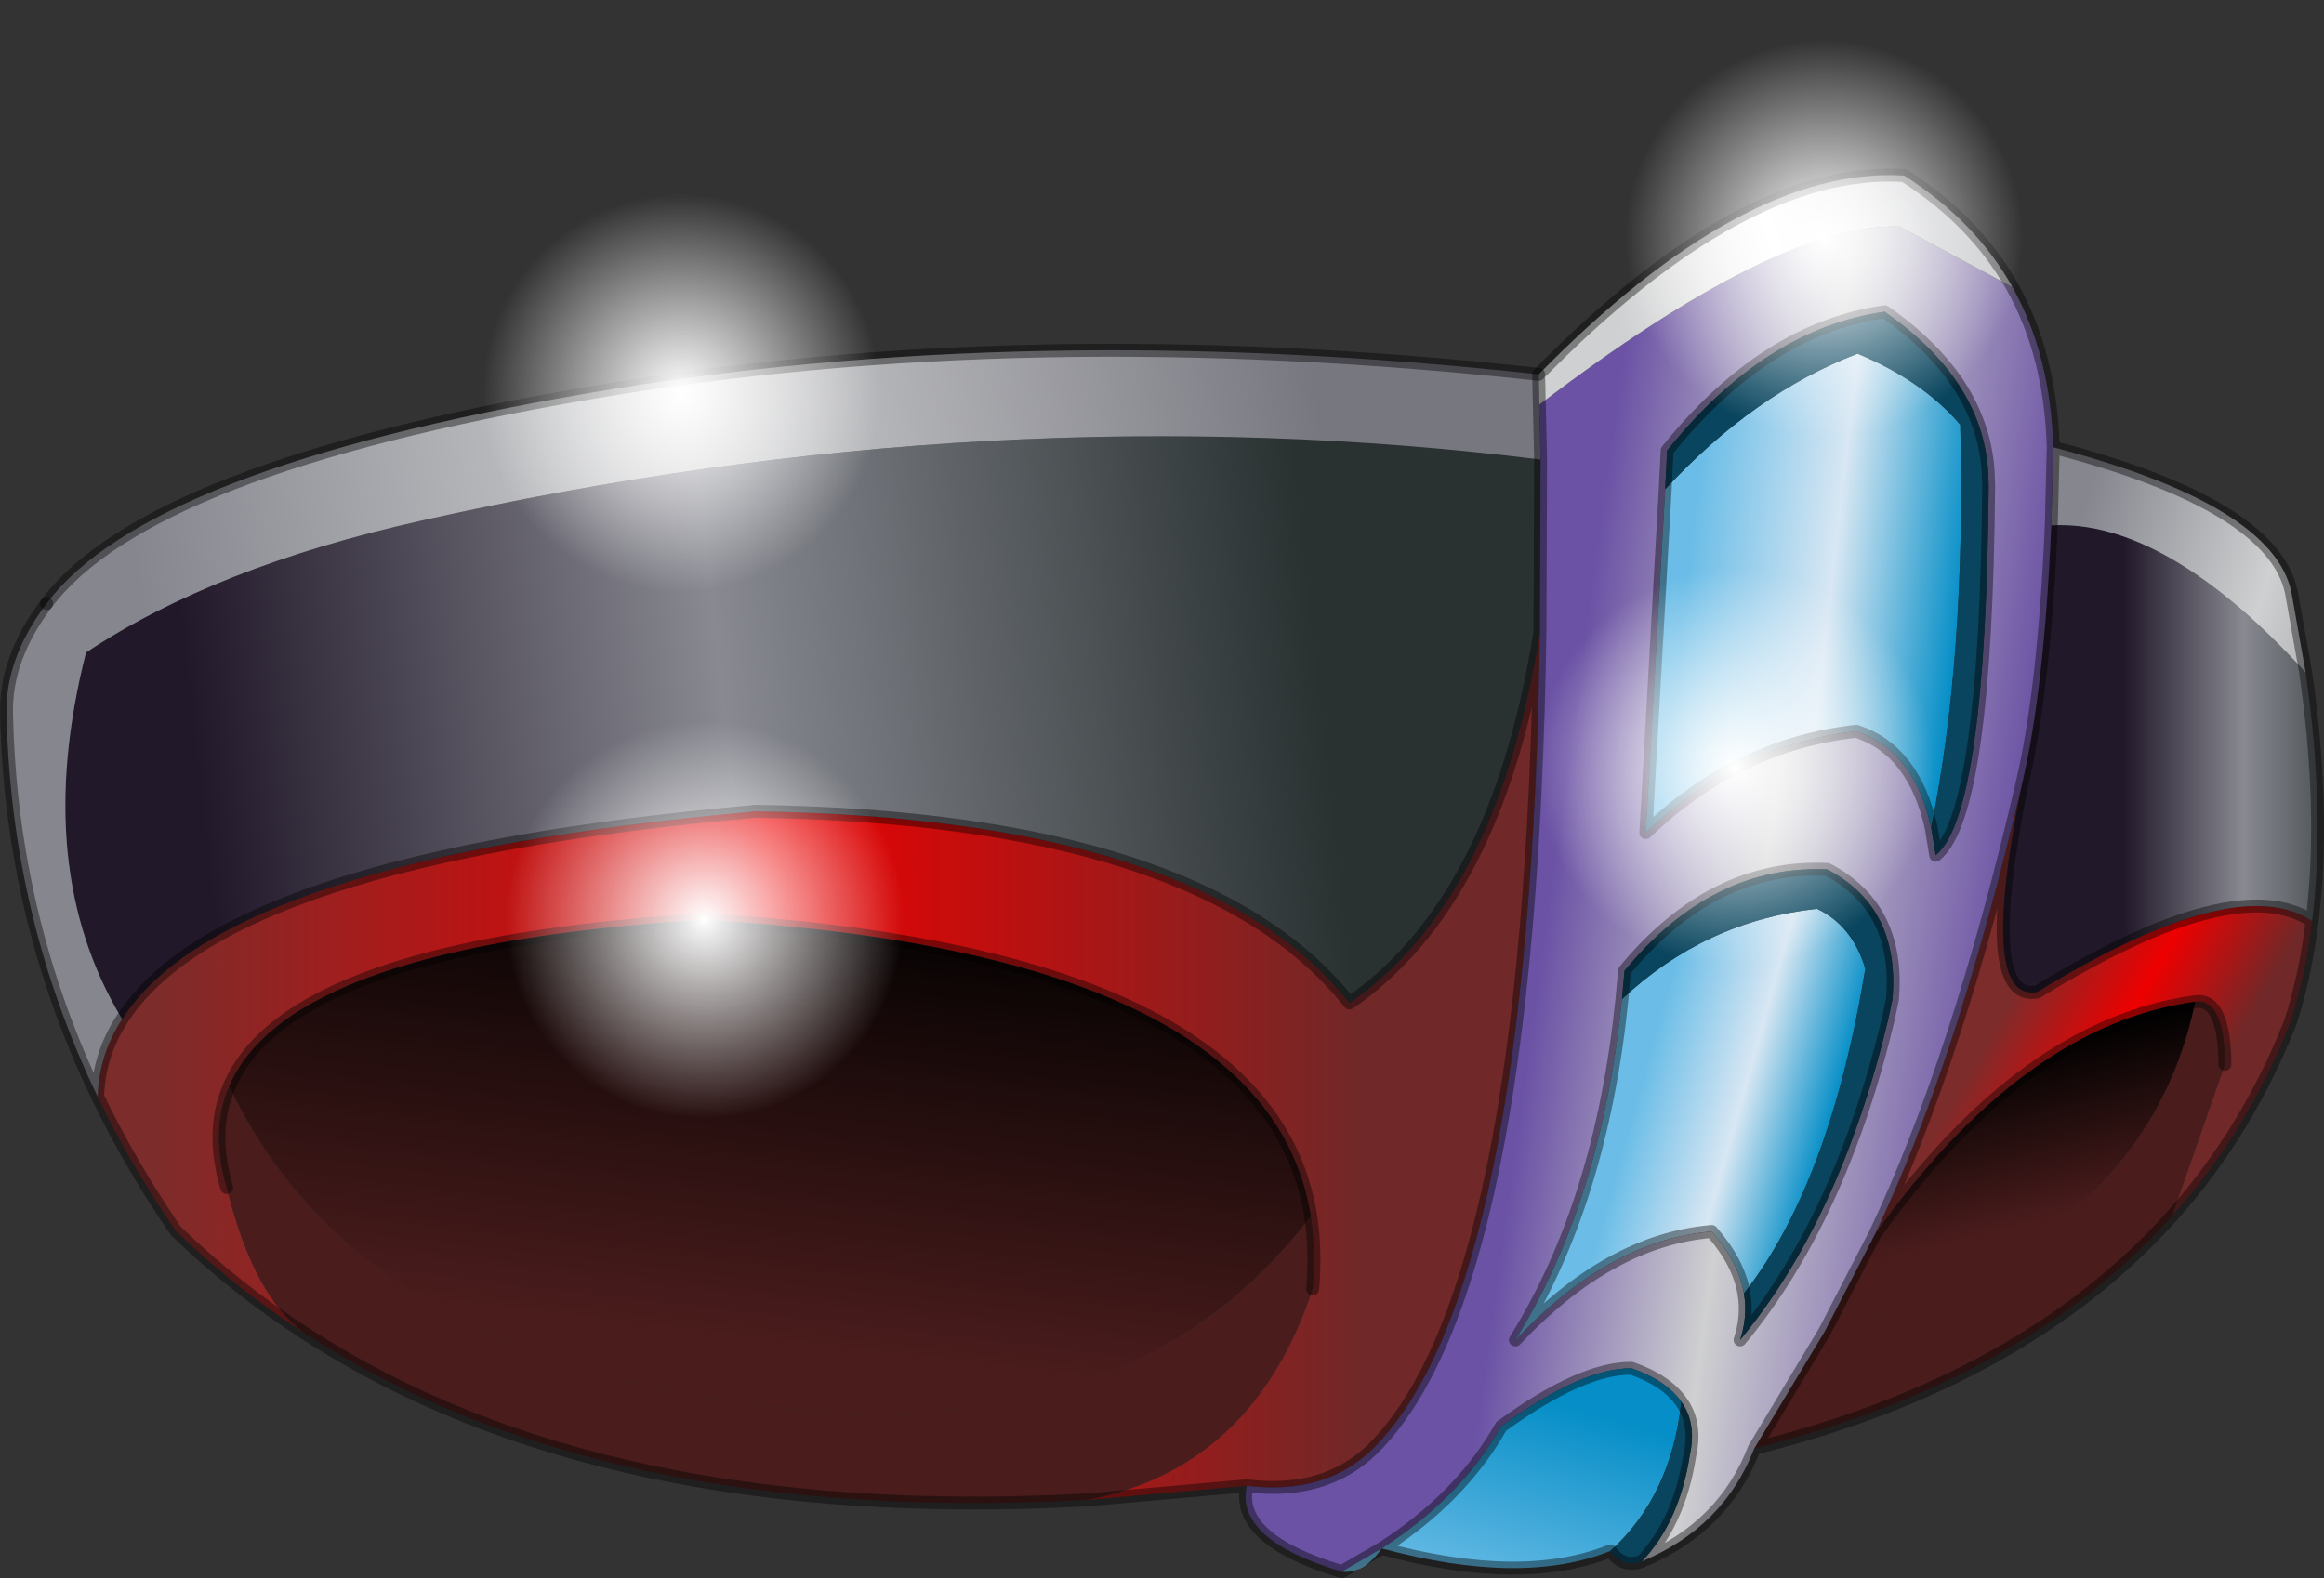 <?xml version="1.0" encoding="UTF-8"?>
<svg version="1.1" viewBox="0 0 179.98 122.25" xmlns="http://www.w3.org/2000/svg" xmlns:cc="http://creativecommons.org/ns#" xmlns:dc="http://purl.org/dc/elements/1.1/" xmlns:rdf="http://www.w3.org/1999/02/22-rdf-syntax-ns#" xmlns:xlink="http://www.w3.org/1999/xlink">
<rect x="0" y="0" width="179.98" height="122.25" fill="#333333" stroke="none"/>
<g transform="translate(-246.59 -139.6)">
<use transform="translate(246.6,152.65)" width="179.95" height="109.2" xlink:href="#c"/>
<use transform="translate(369.35,139.6)" width="37" height="37" xlink:href="#a"/>
<use transform="translate(362.45,180.6)" width="37" height="37" xlink:href="#a"/>
<use transform="translate(280.85,151.55)" width="37" height="37" xlink:href="#a"/>
<use transform="translate(282.65,192.35)" width="37" height="37" xlink:href="#a"/>
</g>
<defs>
<g id="c" transform="translate(-246.6,-152.65)">
<path d="m365.85 188.55q-0.75 51.2-12.95 63.3-3.7 3.6-9.75 2.85l-12.45 1.1q12.9-2.4 17.55-16.35 0.25-3-0.15-5.65-3.25-20.3-46.95-22.95-32.15 1.95-36.8 12.9-1.5 3.45-0.2 7.85 2.1 8.55 6.15 11.35-5.5-3.55-10.1-8-3.5-5.1-6.05-10.4 0.1-3.25 1.9-6 7.95-12.45 49.05-16.1 34.65 0.5 46 14.85 11.45-7.9 14.75-28.75" fill="url(#q)" fill-rule="evenodd"/>
<path d="m391.8 235.2q6.4-13.45 11.4-34.95-3.45 17 1.15 16.2 15.4-9.45 21.3-5.5-0.5 4.15-1.65 7.75-3.35 8.55-9.2 15.1l4.1-11.75q-0.05-5.15-2.3-4.85-13.25 1.8-24.8 18" fill="url(#p)" fill-rule="evenodd"/>
<path d="m382.45 251.8 5.45-9.05q24.8-6.6 28.7-25.55 2.25-0.3 2.3 4.85l-4.1 11.75q-11.45 12.8-32.35 18m-34.35-18q0.4 2.65 0.15 5.65-4.65 13.95-17.55 16.35-37.5 2-60.4-12.85-4.05-2.8-6.15-11.35-1.3-4.4 0.2-7.85 9.15 19.35 36.9 24.1 32 5.6 46.85-14.05" fill="#4a1c1c" fill-rule="evenodd"/>
<path d="m264.35 223.75q4.65-10.95 36.8-12.9 43.7 2.65 46.95 22.95-14.85 19.65-46.85 14.05-27.75-4.75-36.9-24.1" fill="url(#k)" fill-rule="evenodd"/>
<path d="m387.9 242.75 3.9-7.55q11.55-16.2 24.8-18-3.9 18.95-28.7 25.55" fill="url(#j)" fill-rule="evenodd"/>
<path d="m365.9 175.2-0.05 13.35q-3.3 20.85-14.75 28.75-11.35-14.35-46-14.85-41.1 3.65-49.05 16.1-7.05-11.7-2.8-28.4 10-6.65 25.9-10.2 44.5-10 86.75-4.75" fill="url(#i)" fill-rule="evenodd"/>
<path d="m403.2 200.25q1.7-7.25 2.25-19.95 8.8-0.5 19.7 11.4 1.55 10.75 0.5 19.25-5.9-3.95-21.3 5.5-4.6 0.8-1.15-16.2" fill="url(#h)" fill-rule="evenodd"/>
<path d="m365.75 168.6 0.05 2.35 0.1 4.25q-42.25-5.25-86.75 4.75-15.9 3.55-25.9 10.2-4.25 16.7 2.8 28.4-1.8 2.75-1.9 6-6.7-13.9-7.05-29.55-0.15-4.35 3.1-8.65 7.8-10.45 42-16.3 33.7-5.8 73.55-1.45" fill="url(#g)" fill-rule="evenodd"/>
<path d="m405.45 180.3 0.15-6.05q17.05 4.45 18.45 11.25l1.1 6.2q-10.9-11.9-19.7-11.4" fill="url(#f)" fill-rule="evenodd"/>
<path d="m396.15 203.7 0.35 2.15q3.9-3.15 4.1-28.65l-0.05-1.25q-0.55-7-8-12.2-9.25 1.3-16.85 10.75l-0.15 3-1.5 26.6q7.15-6.85 16.3-7.85 4.45 1.45 5.8 7.45m-30.35-32.75q18.5-14.1 27.9-13.8l8.75 4.7q2.95 5.3 3.15 12.4l-0.15 6.05q-0.55 12.7-2.25 19.95-5 21.5-11.4 34.95l-3.9 7.55-5.45 9.05q-2.35 6.1-8.7 8.75 2.9-3.05 3.7-8.2 0.55-2.5-0.65-4.15-1.15-1.65-3.85-2.6-3.85-0.05-10.1 4.5-3.1 5.5-9.25 9.45l-3.1 1.8q-8.3-2.5-7.35-6.65 6.05 0.75 9.75-2.85 12.2-12.1 12.95-63.3l0.05-13.35-0.1-4.25m15.85 68.85q0.3 1.8-0.3 3.6 7.8-9.4 11.5-24.95l0.3-1.45q0.6-7.1-5.05-10.05-8.9-0.4-15.7 7.85l-0.2 2.2q-1.6 15.75-8.25 26.4 7.3-7.75 15.2-8.4 2.1 2.4 2.5 4.8" fill="url(#e)" fill-rule="evenodd"/>
<path d="m402.45 161.85-8.75-4.7q-9.4-0.3-27.9 13.8l-0.05-2.35q15.85-16.15 28.3-15.4 5.5 3.5 8.4 8.65" fill="url(#d)" fill-rule="evenodd"/>
<path d="m375.55 177.5q6.9-7.45 14.9-10.5 5.05 2.1 7.95 5.5 0.45 17.9-2.25 31.2-1.35-6-5.8-7.45-9.15 1-16.3 7.85l1.5-26.6" fill="url(#o)" fill-rule="evenodd"/>
<path d="m372.2 217q6.45-6.05 15.1-7 2.75 1.3 3.75 4.65-2.75 16.65-9.4 25.15-0.4-2.4-2.5-4.8-7.9 0.65-15.2 8.4 6.65-10.65 8.25-26.4" fill="url(#n)" fill-rule="evenodd"/>
<path d="m350.5 261.35 3.1-1.8q6.15-3.95 9.25-9.45 6.25-4.55 10.1-4.5 2.7 0.95 3.85 2.6-0.8 7.3-5.5 11.55-6.85 2.75-17.7-0.2-1.4 2-3.1 1.8" fill="url(#m)" fill-rule="evenodd"/>
<path d="m396.15 203.7q2.7-13.3 2.25-31.2-2.9-3.4-7.95-5.5-8 3.05-14.9 10.5l0.15-3q7.6-9.45 16.85-10.75 7.45 5.2 8 12.2l0.05 1.25q-0.2 25.5-4.1 28.65l-0.35-2.15m-19.35 44.5q1.2 1.65 0.65 4.15-0.8 5.15-3.7 8.2-1.45 0.55-2.45-0.8 4.7-4.25 5.5-11.55m-4.6-31.2 0.2-2.2q6.8-8.25 15.7-7.85 5.65 2.95 5.05 10.05l-0.3 1.45q-3.7 15.55-11.5 24.95 0.6-1.8 0.3-3.6 6.65-8.5 9.4-25.15-1-3.35-3.75-4.65-8.65 0.95-15.1 7" fill="#09455e" fill-rule="evenodd"/>
<path d="m396.15 203.7 0.35 2.15q3.9-3.15 4.1-28.65l-0.05-1.25q-0.55-7-8-12.2-9.25 1.3-16.85 10.75l-0.15 3-1.5 26.6q7.15-6.85 16.3-7.85 4.45 1.45 5.8 7.45m6.3-41.85q-2.9-5.15-8.4-8.65-12.45-0.75-28.3 15.4l0.05 2.35 0.1 4.25-0.05 13.35q-0.75 51.2-12.95 63.3-3.7 3.6-9.75 2.85-0.95 4.15 7.35 6.65l3.1-1.8q6.15-3.95 9.25-9.45 6.25-4.55 10.1-4.5 2.7 0.95 3.85 2.6 1.2 1.65 0.65 4.15-0.8 5.15-3.7 8.2 6.35-2.65 8.7-8.75l5.45-9.05 3.9-7.55q6.4-13.45 11.4-34.95 1.7-7.25 2.25-19.95l0.15-6.05q-0.2-7.1-3.15-12.4m22.7 29.85-1.1-6.2q-1.4-6.8-18.45-11.25m19.55 17.45q1.55 10.75 0.5 19.25-0.5 4.15-1.65 7.75-3.35 8.55-9.2 15.1-11.45 12.8-32.35 18m34.15-34.6q2.25-0.3 2.3 4.85m-37.25 17.75q0.3 1.8-0.3 3.6 7.8-9.4 11.5-24.95l0.3-1.45q0.6-7.1-5.05-10.05-8.9-0.4-15.7 7.85l-0.2 2.2m9.45 22.8q-0.4-2.4-2.5-4.8-7.9 0.65-15.2 8.4 6.65-10.65 8.25-26.4m53.45-6.05q-5.9-3.95-21.3 5.5-4.6 0.8-1.15-16.2m-55.1 33.55q0.4 2.65 0.15 5.65m-17.55 16.35 12.45-1.1m10.45 4.85q10.85 2.95 17.7 0.2 1 1.35 2.45 0.8m18.05-25.35q11.55-16.2 24.8-18m-160.55 1.35q7.95-12.45 49.05-16.1 34.65 0.5 46 14.85 11.45-7.9 14.75-28.75m-115.65-2.2q-3.25 4.3-3.1 8.65 0.35 15.65 7.05 29.55 0.1-3.25 1.9-6m8.1 13.05q-1.3-4.4 0.2-7.85 4.65-10.95 36.8-12.9 43.7 2.65 46.95 22.95m-93.95-9.25q2.55 5.3 6.05 10.4 4.6 4.45 10.1 8 22.9 14.85 60.4 12.85" fill="none" stroke="#000" stroke-linecap="round" stroke-linejoin="round" stroke-opacity=".4"/>
<path d="m250.2 186.35q7.8-10.45 42-16.3 33.7-5.8 73.55-1.45" fill="none" stroke="#000" stroke-linecap="round" stroke-linejoin="round" stroke-opacity=".4"/>
</g>
<linearGradient id="q" x1="-819.2" x2="819.2" gradientTransform="matrix(.057 0 0 .041 305.15 222.25)" gradientUnits="userSpaceOnUse">
<stop stop-color="#7c2c2b" offset="0"/>
<stop stop-color="#e00" offset=".51"/>
<stop stop-color="#712828" offset="1"/>
</linearGradient>
<linearGradient id="p" x1="-819.2" x2="819.2" gradientTransform="matrix(.009 .005 -.017 .03 403.9 231.3)" gradientUnits="userSpaceOnUse">
<stop stop-color="#7c2c2b" offset="0"/>
<stop stop-color="#e00" offset=".51"/>
<stop stop-color="#712828" offset="1"/>
</linearGradient>
<linearGradient id="k" x1="-819.2" x2="819.2" gradientTransform="matrix(.003 -.022 .051 .006 306.65 225.15)" gradientUnits="userSpaceOnUse">
<stop stop-color="#4a1c1c" offset="0"/>
<stop offset="1"/>
</linearGradient>
<linearGradient id="j" x1="-819.2" x2="819.2" gradientTransform="matrix(-.002 -.008 .02 -.005 401.65 227.9)" gradientUnits="userSpaceOnUse">
<stop stop-color="#4a1c1c" offset="0"/>
<stop offset="1"/>
</linearGradient>
<linearGradient id="i" x1="-819.2" x2="819.2" gradientTransform="matrix(.053 -.005 .003 .027 305.8 200.05)" gradientUnits="userSpaceOnUse">
<stop stop-color="#211829" offset="0"/>
<stop stop-color="#888991" offset=".471"/>
<stop stop-color="#293131" offset="1"/>
</linearGradient>
<linearGradient id="h" x1="-819.2" x2="819.2" gradientTransform="matrix(.012 0 0 .022 420.9 198.4)" gradientUnits="userSpaceOnUse">
<stop stop-color="#211829" offset="0"/>
<stop stop-color="#888991" offset=".471"/>
<stop stop-color="#293131" offset="1"/>
</linearGradient>
<linearGradient id="g" x1="-819.2" x2="819.2" gradientTransform="matrix(.056 -.007 .004 .029 305.15 193.8)" gradientUnits="userSpaceOnUse">
<stop stop-color="#85868e" offset="0"/>
<stop stop-color="#cfd0d1" offset=".471"/>
<stop stop-color="#777780" offset="1"/>
</linearGradient>
<linearGradient id="f" x1="-819.2" x2="819.2" gradientTransform="matrix(.019 .005 -.002 .007 423 184.95)" gradientUnits="userSpaceOnUse">
<stop stop-color="#85868e" offset="0"/>
<stop stop-color="#cfd0d1" offset=".471"/>
<stop stop-color="#777780" offset="1"/>
</linearGradient>
<linearGradient id="e" x1="-819.2" x2="819.2" gradientTransform="matrix(.021 .003 -.009 .066 383.85 210.9)" gradientUnits="userSpaceOnUse">
<stop stop-color="#6b52a5" offset="0"/>
<stop stop-color="#cfd0d1" offset=".471"/>
<stop stop-color="#6f57a6" offset="1"/>
</linearGradient>
<linearGradient id="d" x1="-819.2" x2="819.2" gradientTransform="matrix(.015 -.004 .002 .007 384.1 160.75)" gradientUnits="userSpaceOnUse">
<stop stop-color="#cfd0d1" offset="0"/>
<stop stop-color="#fff" offset=".518"/>
<stop stop-color="#cbcccf" offset="1"/>
</linearGradient>
<linearGradient id="o" x1="-819.2" x2="819.2" gradientTransform="matrix(.013 .002 -.003 .026 388.1 184.5)" gradientUnits="userSpaceOnUse">
<stop stop-color="#6bbde7" offset="0"/>
<stop stop-color="#d8e7f3" offset=".518"/>
<stop stop-color="#008cc6" offset="1"/>
</linearGradient>
<linearGradient id="n" x1="-819.2" x2="819.2" gradientTransform="matrix(.009 .002 -.007 .025 380.75 226.4)" gradientUnits="userSpaceOnUse">
<stop stop-color="#6bbde7" offset="0"/>
<stop stop-color="#d8e7f3" offset=".518"/>
<stop stop-color="#008cc6" offset="1"/>
</linearGradient>
<linearGradient id="m" x1="-819.2" x2="819.2" gradientTransform="matrix(-.005 .019 -.014 -.004 362.2 263.55)" gradientUnits="userSpaceOnUse">
<stop stop-color="#058ec7" offset="0"/>
<stop stop-color="#6fbee7" offset=".518"/>
<stop stop-color="#008cc6" offset="1"/>
</linearGradient>
<g id="a" transform="translate(18.5,18.5)">
<use transform="translate(-18.5,-18.5)" width="37" height="37" xlink:href="#b"/>
</g>
<g id="b" transform="translate(18.5,18.5)">
<path d="m13.05-13.1q5.45 5.45 5.45 13.1t-5.45 13.05q-5.4 5.45-13.05 5.45t-13.1-5.45q-5.4-5.4-5.4-13.05t5.4-13.1q5.45-5.4 13.1-5.4t13.05 5.4" fill="url(#l)" fill-rule="evenodd"/>
</g>
<radialGradient id="l" cx="0" cy="0" r="819.2" gradientTransform="scale(.024)" gradientUnits="userSpaceOnUse">
<stop stop-color="#fff" offset="0"/>
<stop stop-color="#fff" stop-opacity="0" offset=".784"/>
</radialGradient>
</defs>
</svg>
